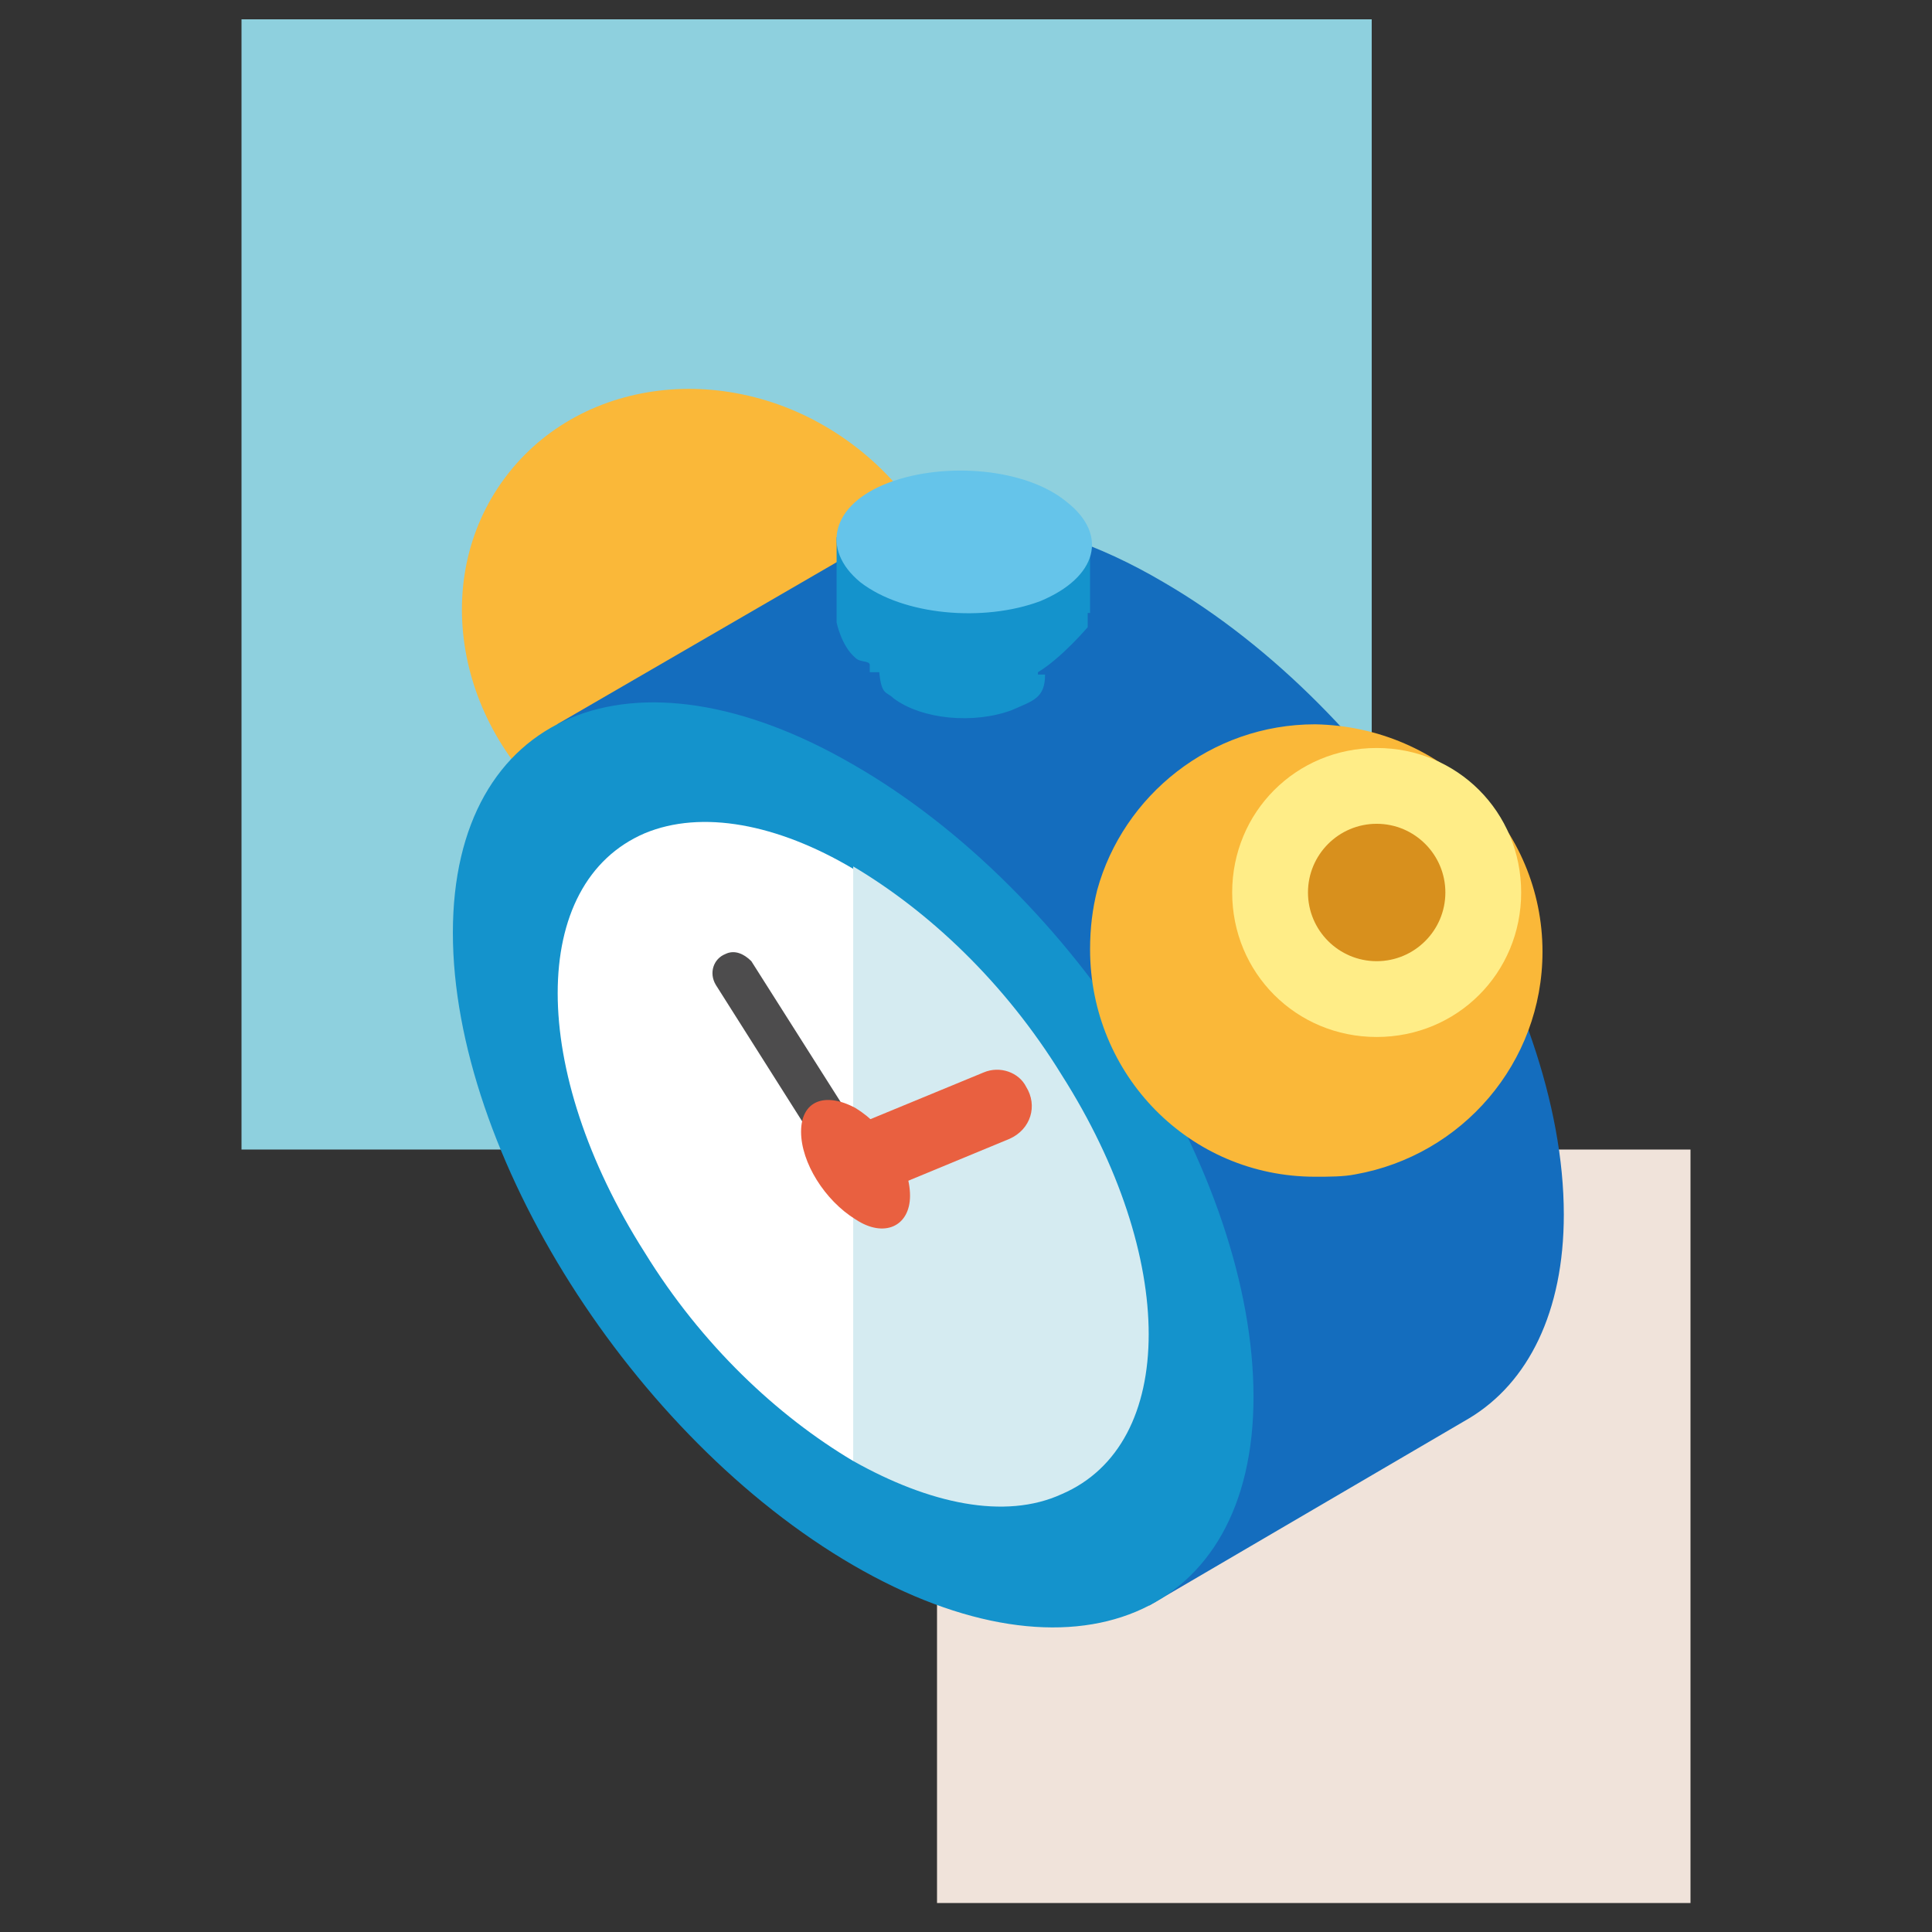 <svg width="150" height="150" viewBox="0 0 150 150" fill="none" xmlns="http://www.w3.org/2000/svg">
<rect x="0" y="0" width="150" height="150" fill="#333333" stroke="none"/>
<rect x="18.75" y="1.5" width="87.75" height="87.75" fill="#8ED0DE"/>
<rect x="72.75" y="89.25" width="58.5" height="58.5" fill="#F0E3DA"/>
<path d="M71.347 61.057C77.356 52.995 75.032 41.095 66.155 34.479C57.278 27.863 45.211 29.036 39.202 37.098C33.193 45.16 35.517 57.06 44.394 63.676C53.271 70.292 65.338 69.119 71.347 61.057Z" fill="#FAB839"/>
<path d="M121.414 94.304C121.414 77.201 107.437 55.132 90.333 45.201C80.034 39.132 70.839 38.948 65.138 43.545L43.253 56.235L89.23 124.649L114.057 110.12C118.655 107.361 121.414 101.844 121.414 94.304Z" fill="#146DBE"/>
<path d="M35.161 72.419C35.161 89.523 49.138 111.592 66.241 121.523L74.885 75.914L66.241 59.362C49.138 49.431 35.161 55.316 35.161 72.419Z" fill="#1493CC"/>
<path d="M66.241 59.362V121.523C83.345 131.454 97.322 125.569 97.322 108.465C97.322 91.178 83.528 69.293 66.241 59.362Z" fill="#1493CC"/>
<path d="M50.057 64.695C41.046 68.557 41.046 83.086 50.057 97.247C54.471 104.419 60.356 109.936 66.241 113.431L79.666 97.063L66.241 67.454C60.356 63.959 54.471 62.856 50.057 64.695Z" fill="white"/>
<path d="M66.242 113.431C72.127 116.741 78.012 118.028 82.426 116.006C91.437 112.143 91.437 97.615 82.426 83.454C78.012 76.281 72.127 70.764 66.242 67.27V113.431Z" fill="#D5EBF1"/>
<path d="M67.712 92.833L64.769 88.051L76.356 83.27C77.643 82.718 79.114 83.27 79.666 84.373C80.586 85.844 80.034 87.683 78.379 88.419L67.712 92.833Z" fill="#E96040"/>
<path d="M64.77 90.994L55.575 76.465C55.023 75.546 55.391 74.442 56.311 74.074C57.046 73.707 57.782 74.074 58.334 74.626L67.897 89.707L64.77 90.994Z" fill="#4D4C4D"/>
<path d="M70.655 92.833C70.655 90.442 68.816 87.499 66.425 86.028C64.034 84.741 62.195 85.477 62.195 87.867C62.195 90.258 64.034 93.201 66.425 94.672C68.632 96.143 70.655 95.224 70.655 92.833Z" fill="#E96040"/>
<path d="M84.632 47.591V42.626H75.436C74.885 42.626 74.149 42.626 73.597 42.626L64.954 41.706V48.327C64.954 48.327 65.321 50.166 66.425 51.085C66.793 51.453 67.528 51.269 67.528 51.637V51.821C67.528 52.005 67.528 52.189 67.528 52.373V52.189H68.264C68.448 54.028 68.816 53.66 69.367 54.212C71.574 55.867 75.62 56.235 78.563 55.131C80.218 54.396 81.138 54.212 81.138 52.373H80.586V52.557V52.373V52.189C82.425 51.085 84.448 48.694 84.448 48.694V47.591H84.632Z" fill="#1493CC"/>
<path d="M82.792 38.947C79.666 36.373 73.413 35.821 68.999 37.476C64.585 39.131 63.666 42.626 66.792 45.2C70.103 47.775 76.356 48.327 80.769 46.672C85.183 44.832 86.103 41.522 82.792 38.947Z" fill="#65C4EA"/>
<path d="M119.759 73.89C119.759 82.534 113.506 89.706 105.23 91.177C104.311 91.361 103.207 91.361 102.104 91.361C92.357 91.361 84.633 83.453 84.633 73.706C84.633 72.051 84.817 70.58 85.184 69.108C87.207 61.752 94.012 56.235 102.104 56.235C112.035 56.419 119.759 64.327 119.759 73.89Z" fill="#FAB839"/>
<path d="M118.103 69.293C118.103 75.545 113.138 80.511 106.885 80.511C100.632 80.511 95.666 75.545 95.666 69.293C95.666 63.04 100.632 58.074 106.885 58.074C113.138 58.074 118.103 63.04 118.103 69.293Z" fill="#FFED87"/>
<path d="M112.218 69.293C112.218 72.235 109.827 74.626 106.885 74.626C103.942 74.626 101.551 72.235 101.551 69.293C101.551 66.35 103.942 63.959 106.885 63.959C109.827 63.959 112.218 66.35 112.218 69.293Z" fill="#D8901D"/>
</svg>
